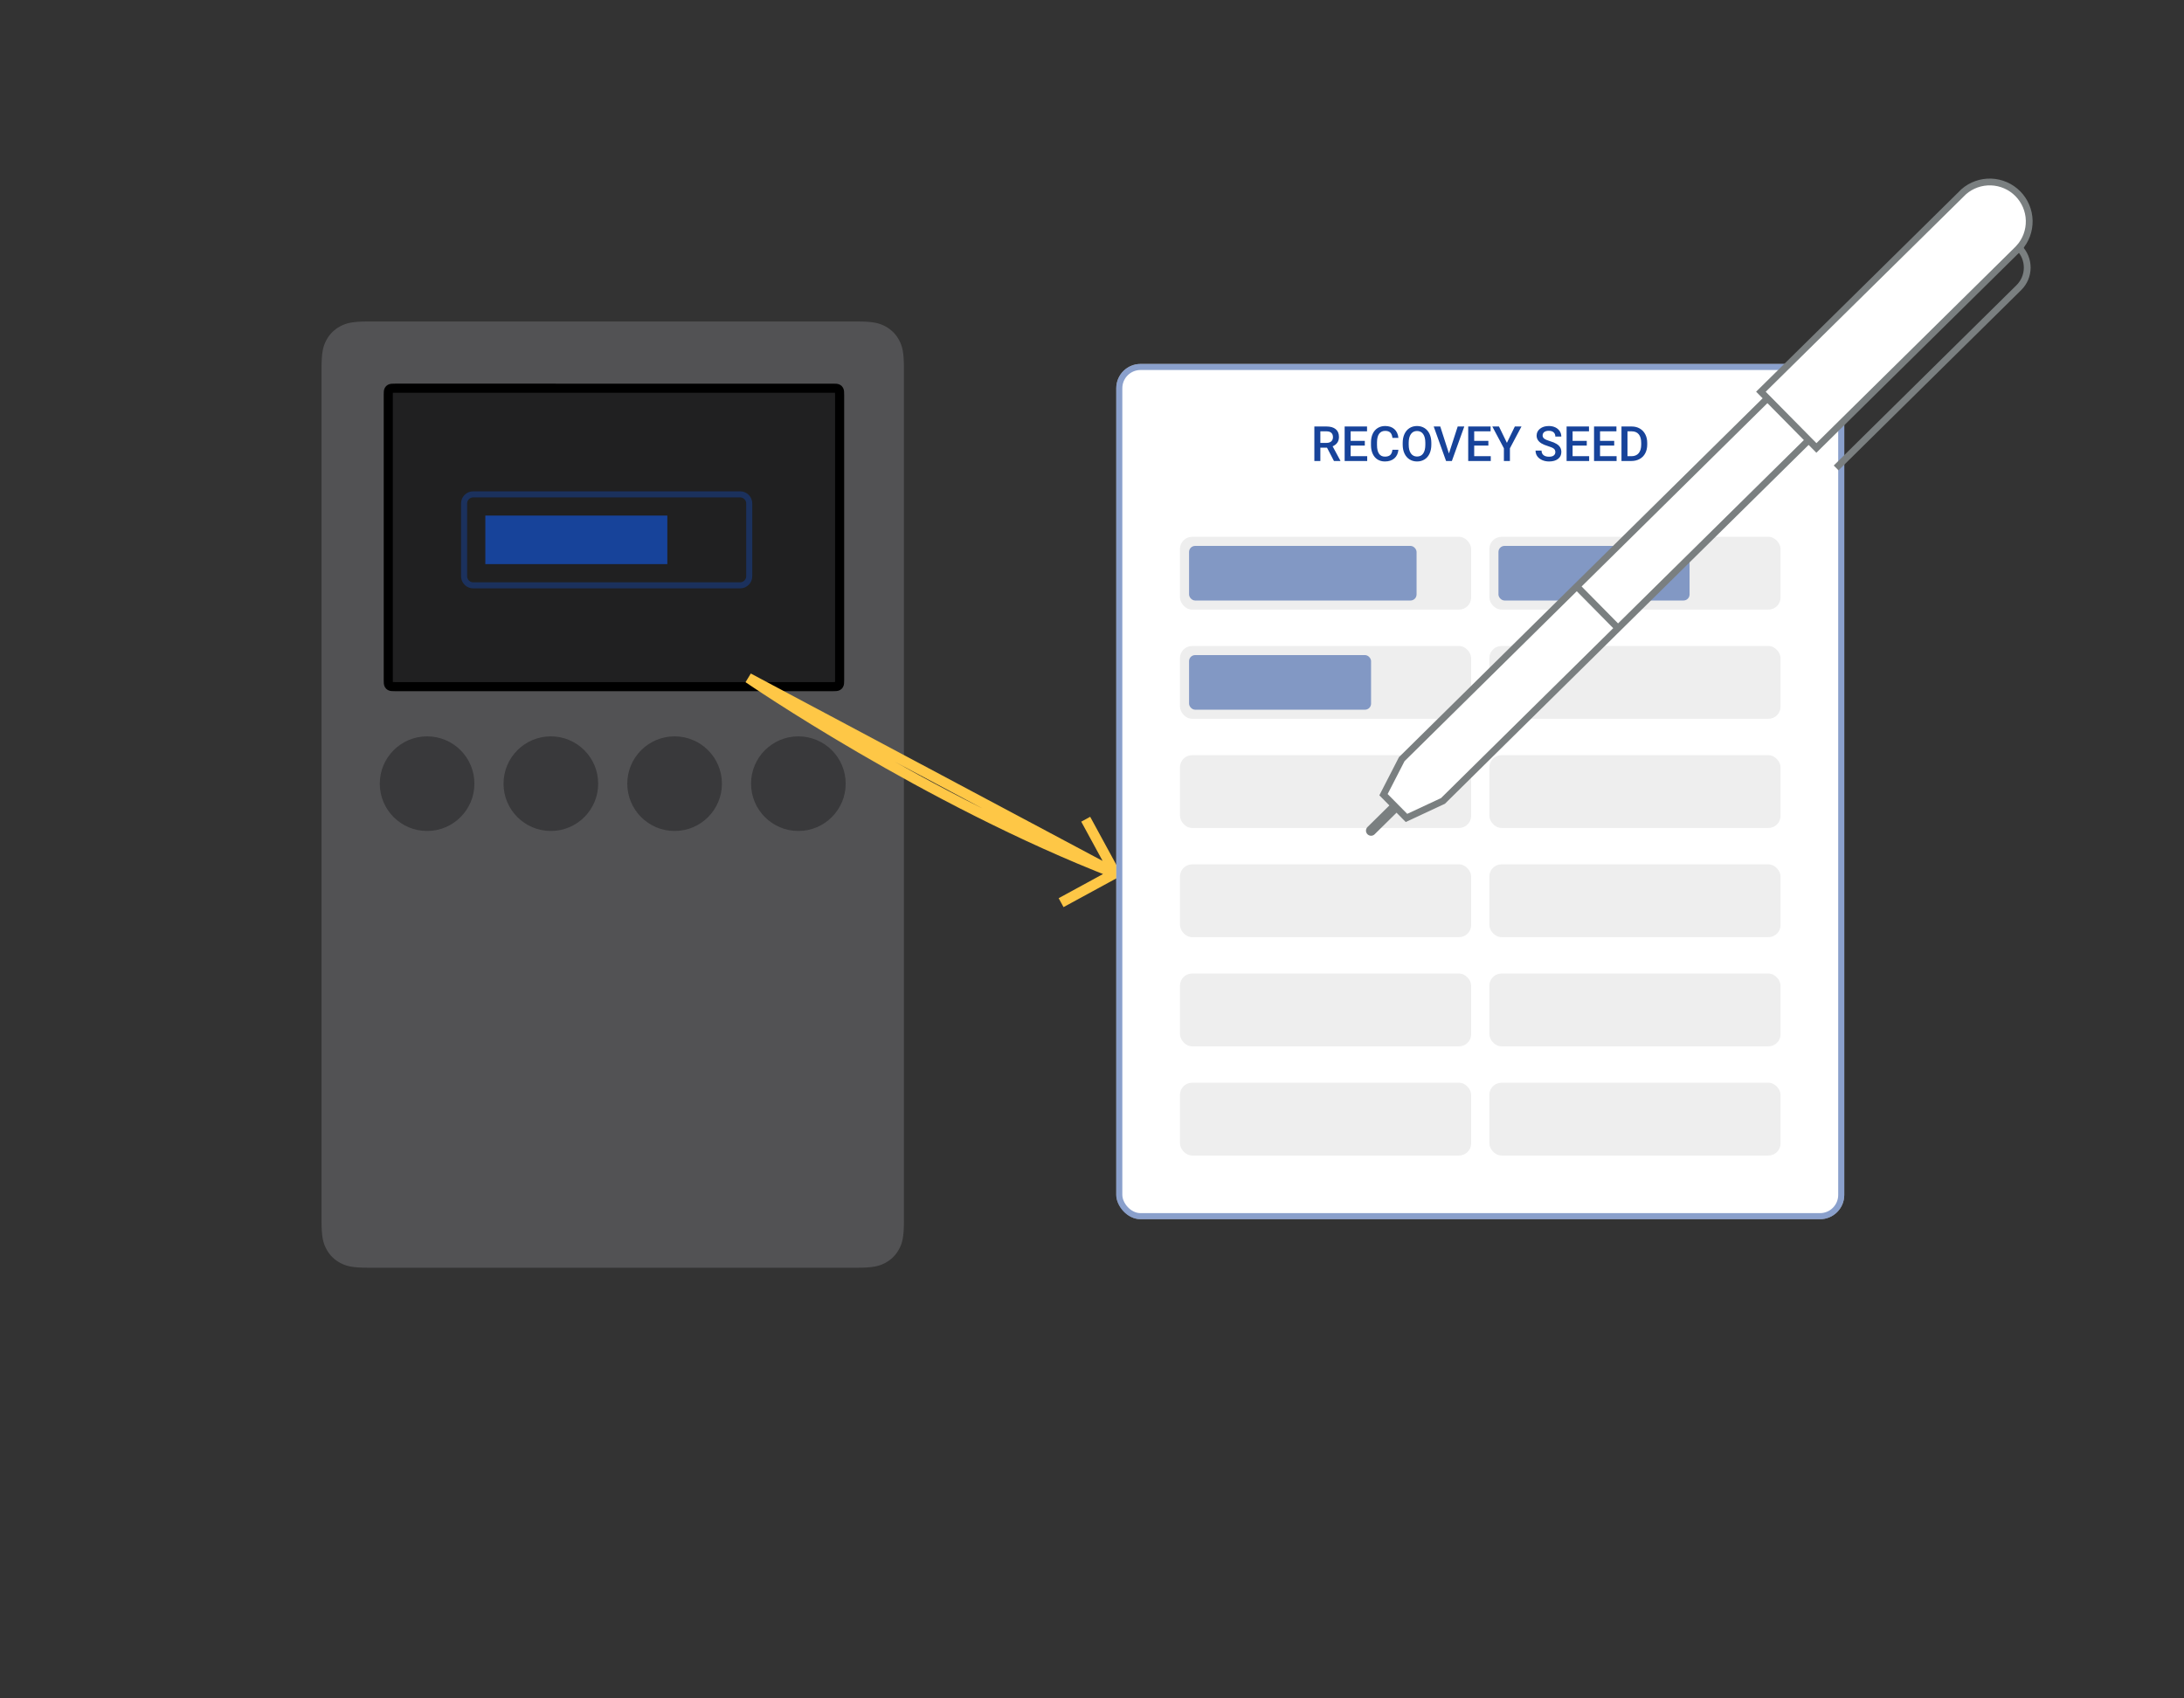 <svg width="360" height="280" viewBox="0 0 360 280" fill="none" xmlns="http://www.w3.org/2000/svg">
<rect x="0" y="0" width="360" height="280" fill="#333333" stroke="none"/>
<path fill-rule="evenodd" clip-rule="evenodd" d="M60.692 53H141.308C143.983 53 144.953 53.279 145.931 53.801C146.908 54.324 147.676 55.092 148.199 56.069C148.722 57.047 149 58.017 149 60.692V201.308C149 203.983 148.722 204.953 148.199 205.931C147.676 206.908 146.908 207.676 145.931 208.199C144.953 208.722 143.983 209 141.308 209H60.692C58.017 209 57.047 208.722 56.069 208.199C55.092 207.676 54.324 206.908 53.801 205.931C53.279 204.953 53 203.983 53 201.308V60.692C53 58.017 53.279 57.047 53.801 56.069C54.324 55.092 55.092 54.324 56.069 53.801C57.047 53.279 58.017 53 60.692 53Z" fill="#525254"/>
<path d="M70.401 136.997C74.708 136.997 78.201 133.504 78.201 129.197C78.201 124.889 74.708 121.397 70.401 121.397C66.093 121.397 62.601 124.889 62.601 129.197C62.601 133.504 66.093 136.997 70.401 136.997Z" fill="#39393B"/>
<path d="M90.8 136.997C95.108 136.997 98.6 133.504 98.6 129.197C98.6 124.889 95.108 121.397 90.8 121.397C86.492 121.397 83 124.889 83 129.197C83 133.504 86.492 136.997 90.8 136.997Z" fill="#39393B"/>
<path d="M111.199 136.997C115.507 136.997 118.999 133.504 118.999 129.197C118.999 124.889 115.507 121.397 111.199 121.397C106.892 121.397 103.399 124.889 103.399 129.197C103.399 133.504 106.892 136.997 111.199 136.997Z" fill="#39393B"/>
<path d="M131.599 136.997C135.907 136.997 139.399 133.504 139.399 129.197C139.399 124.889 135.907 121.397 131.599 121.397C127.291 121.397 123.799 124.889 123.799 129.197C123.799 133.504 127.291 136.997 131.599 136.997Z" fill="#39393B"/>
<path fill-rule="evenodd" clip-rule="evenodd" d="M137.381 64C137.78 64.001 137.951 64.011 138.113 64.098C138.194 64.141 138.258 64.205 138.301 64.286C138.394 64.46 138.4 64.644 138.4 65.107V112.092C138.4 112.555 138.394 112.739 138.301 112.913C138.258 112.994 138.194 113.058 138.113 113.101C137.94 113.194 137.755 113.2 137.293 113.2H65.108C64.645 113.2 64.46 113.194 64.287 113.101C64.206 113.058 64.142 112.994 64.099 112.913C64.006 112.739 64 112.555 64 112.092L64 65.018C64.001 64.62 64.012 64.448 64.099 64.286C64.142 64.205 64.206 64.141 64.287 64.098C64.46 64.005 64.645 63.999 65.108 63.999L137.381 64Z" fill="#202021" stroke="black" stroke-width="1.5"/>
<path d="M123.5 83V95C123.5 95.828 122.828 96.5 122 96.5H78C77.172 96.5 76.5 95.828 76.5 95V83C76.5 82.172 77.172 81.5 78 81.5H122C122.828 81.5 123.5 82.172 123.5 83Z" stroke="#17439a" stroke-opacity="0.5"/>
<path d="M80 85H110V93H80V85Z" fill="#17439a"/>
<path d="M174.905 148.813L183.811 143.965L178.964 135.059M183.811 143.979C152.578 131.876 123.366 111.776 123.366 111.776L183.811 143.979Z" stroke="#FEC746" stroke-width="1.678"/>
<rect x="184" y="60" width="120" height="141" rx="4" fill="white"/>
<rect x="184.5" y="60.5" width="119" height="140" rx="3.5" stroke="#17439a" stroke-opacity="0.5"/>
<path d="M218.742 73.809H217.641V76H216.652V70.312H218.652C219.309 70.312 219.815 70.46 220.172 70.754C220.529 71.048 220.707 71.474 220.707 72.031C220.707 72.412 220.615 72.731 220.43 72.988C220.247 73.243 219.992 73.44 219.664 73.578L220.941 75.949V76H219.883L218.742 73.809ZM217.641 73.016H218.656C218.99 73.016 219.25 72.932 219.438 72.766C219.625 72.596 219.719 72.366 219.719 72.074C219.719 71.769 219.632 71.534 219.457 71.367C219.285 71.201 219.027 71.115 218.684 71.109H217.641V73.016ZM224.969 73.461H222.633V75.211H225.363V76H221.645V70.312H225.336V71.109H222.633V72.68H224.969V73.461ZM230.508 74.148C230.451 74.755 230.227 75.229 229.836 75.57C229.445 75.909 228.926 76.078 228.277 76.078C227.824 76.078 227.424 75.971 227.078 75.758C226.734 75.542 226.469 75.236 226.281 74.84C226.094 74.444 225.996 73.984 225.988 73.461V72.93C225.988 72.393 226.083 71.921 226.273 71.512C226.464 71.103 226.736 70.788 227.09 70.566C227.447 70.345 227.858 70.234 228.324 70.234C228.952 70.234 229.457 70.405 229.84 70.746C230.223 71.087 230.445 71.569 230.508 72.191H229.523C229.477 71.783 229.357 71.488 229.164 71.309C228.974 71.126 228.694 71.035 228.324 71.035C227.895 71.035 227.564 71.193 227.332 71.508C227.103 71.82 226.986 72.28 226.98 72.887V73.391C226.98 74.005 227.09 74.474 227.309 74.797C227.53 75.12 227.853 75.281 228.277 75.281C228.665 75.281 228.957 75.194 229.152 75.019C229.348 74.845 229.471 74.555 229.523 74.148H230.508ZM235.934 73.305C235.934 73.862 235.837 74.352 235.645 74.773C235.452 75.193 235.176 75.516 234.816 75.742C234.46 75.966 234.048 76.078 233.582 76.078C233.121 76.078 232.71 75.966 232.348 75.742C231.988 75.516 231.71 75.194 231.512 74.777C231.316 74.361 231.217 73.88 231.215 73.336V73.016C231.215 72.461 231.312 71.971 231.508 71.547C231.706 71.122 231.983 70.798 232.34 70.574C232.699 70.348 233.111 70.234 233.574 70.234C234.038 70.234 234.448 70.346 234.805 70.57C235.164 70.792 235.441 71.112 235.637 71.531C235.832 71.948 235.931 72.434 235.934 72.988V73.305ZM234.945 73.008C234.945 72.378 234.826 71.894 234.586 71.559C234.349 71.223 234.012 71.055 233.574 71.055C233.147 71.055 232.812 71.223 232.57 71.559C232.331 71.892 232.208 72.365 232.203 72.977V73.305C232.203 73.93 232.324 74.413 232.566 74.754C232.811 75.095 233.15 75.266 233.582 75.266C234.02 75.266 234.355 75.099 234.59 74.766C234.827 74.432 234.945 73.945 234.945 73.305V73.008ZM238.836 74.762L240.281 70.312H241.367L239.32 76H238.363L236.324 70.312H237.406L238.836 74.762ZM245.336 73.461H243V75.211H245.73V76H242.012V70.312H245.703V71.109H243V72.68H245.336V73.461ZM248.391 73.008L249.699 70.312H250.793L248.887 73.906V76H247.895V73.906L245.984 70.312H247.082L248.391 73.008ZM256.375 74.535C256.375 74.285 256.286 74.092 256.109 73.957C255.935 73.822 255.618 73.685 255.16 73.547C254.702 73.409 254.337 73.255 254.066 73.086C253.548 72.76 253.289 72.336 253.289 71.812C253.289 71.354 253.475 70.977 253.848 70.68C254.223 70.383 254.708 70.234 255.305 70.234C255.701 70.234 256.053 70.307 256.363 70.453C256.673 70.599 256.917 70.807 257.094 71.078C257.271 71.346 257.359 71.644 257.359 71.973H256.375C256.375 71.676 256.281 71.444 256.094 71.277C255.909 71.108 255.643 71.023 255.297 71.023C254.974 71.023 254.723 71.092 254.543 71.231C254.366 71.368 254.277 71.561 254.277 71.809C254.277 72.017 254.374 72.191 254.566 72.332C254.759 72.47 255.077 72.606 255.52 72.738C255.962 72.868 256.318 73.018 256.586 73.188C256.854 73.354 257.051 73.547 257.176 73.766C257.301 73.982 257.363 74.236 257.363 74.527C257.363 75.001 257.181 75.379 256.816 75.66C256.454 75.939 255.962 76.078 255.34 76.078C254.928 76.078 254.549 76.003 254.203 75.852C253.859 75.698 253.591 75.487 253.398 75.219C253.208 74.951 253.113 74.638 253.113 74.281H254.102C254.102 74.604 254.208 74.854 254.422 75.031C254.635 75.208 254.941 75.297 255.34 75.297C255.684 75.297 255.941 75.228 256.113 75.09C256.288 74.949 256.375 74.764 256.375 74.535ZM261.555 73.461H259.219V75.211H261.949V76H258.23V70.312H261.922V71.109H259.219V72.68H261.555V73.461ZM266.078 73.461H263.742V75.211H266.473V76H262.754V70.312H266.445V71.109H263.742V72.68H266.078V73.461ZM267.277 76V70.312H268.957C269.46 70.312 269.905 70.424 270.293 70.648C270.684 70.872 270.986 71.19 271.199 71.602C271.413 72.013 271.52 72.484 271.52 73.016V73.301C271.52 73.84 271.411 74.314 271.195 74.723C270.982 75.132 270.676 75.447 270.277 75.668C269.882 75.889 269.427 76 268.914 76H267.277ZM268.266 71.109V75.211H268.91C269.428 75.211 269.826 75.049 270.102 74.727C270.38 74.401 270.522 73.935 270.527 73.328V73.012C270.527 72.394 270.393 71.923 270.125 71.598C269.857 71.272 269.467 71.109 268.957 71.109H268.266Z" fill="#17439a"/>
<rect x="194.5" y="88.5" width="48" height="12" rx="2" fill="#EEEEEE"/>
<rect x="194.5" y="106.5" width="48" height="12" rx="2" fill="#EEEEEE"/>
<rect x="194.5" y="124.5" width="48" height="12" rx="2" fill="#EEEEEE"/>
<rect x="194.5" y="142.5" width="48" height="12" rx="2" fill="#EEEEEE"/>
<rect x="194.5" y="160.5" width="48" height="12" rx="2" fill="#EEEEEE"/>
<rect x="194.5" y="178.5" width="48" height="12" rx="2" fill="#EEEEEE"/>
<rect x="245.5" y="88.5" width="48" height="12" rx="2" fill="#EEEEEE"/>
<rect x="245.5" y="106.5" width="48" height="12" rx="2" fill="#EEEEEE"/>
<rect x="245.5" y="124.5" width="48" height="12" rx="2" fill="#EEEEEE"/>
<rect x="245.5" y="142.5" width="48" height="12" rx="2" fill="#EEEEEE"/>
<rect x="245.5" y="160.5" width="48" height="12" rx="2" fill="#EEEEEE"/>
<rect x="245.5" y="178.5" width="48" height="12" rx="2" fill="#EEEEEE"/>
<rect x="196" y="90" width="37.5" height="9" rx="1" fill="#17439a" fill-opacity="0.5"/>
<rect x="196" y="108" width="30" height="9" rx="1" fill="#17439a" fill-opacity="0.5"/>
<rect x="247" y="90" width="31.5" height="9" rx="1" fill="#17439a" fill-opacity="0.5"/>
<path d="M230.005 132.993L226 136.943Z" fill="white"/>
<path d="M230.005 132.993L226 136.943" stroke="#7A7F80" stroke-width="1.678" stroke-linecap="round"/>
<path d="M237.852 132.043L231.838 134.848L228.05 131.01L231.057 125.158L314.503 42.808L321.298 49.695L237.852 132.043ZM259.913 96.68L266.707 103.567Z" fill="white"/>
<path d="M259.913 96.68L266.707 103.567M237.852 132.043L231.838 134.848L228.05 131.01L231.057 125.158L314.503 42.808L321.298 49.695L237.852 132.043Z" stroke="#7A7F80" stroke-width="1.119"/>
<path d="M332.822 40.862C333.93 39.627 334.525 38.016 334.486 36.357C334.446 34.698 333.775 33.117 332.609 31.936C331.443 30.756 329.87 30.065 328.212 30.004C326.554 29.944 324.935 30.519 323.687 31.612L290.26 64.579L299.407 73.849L332.827 40.867L332.822 40.862V40.862Z" fill="white" stroke="#7A7F80" stroke-width="1.119"/>
<path d="M332.822 40.861C333.685 41.736 334.166 42.919 334.158 44.148C334.15 45.377 333.655 46.553 332.78 47.417L302.66 77.143" stroke="#7A7F80" stroke-width="1.119"/>
</svg>
